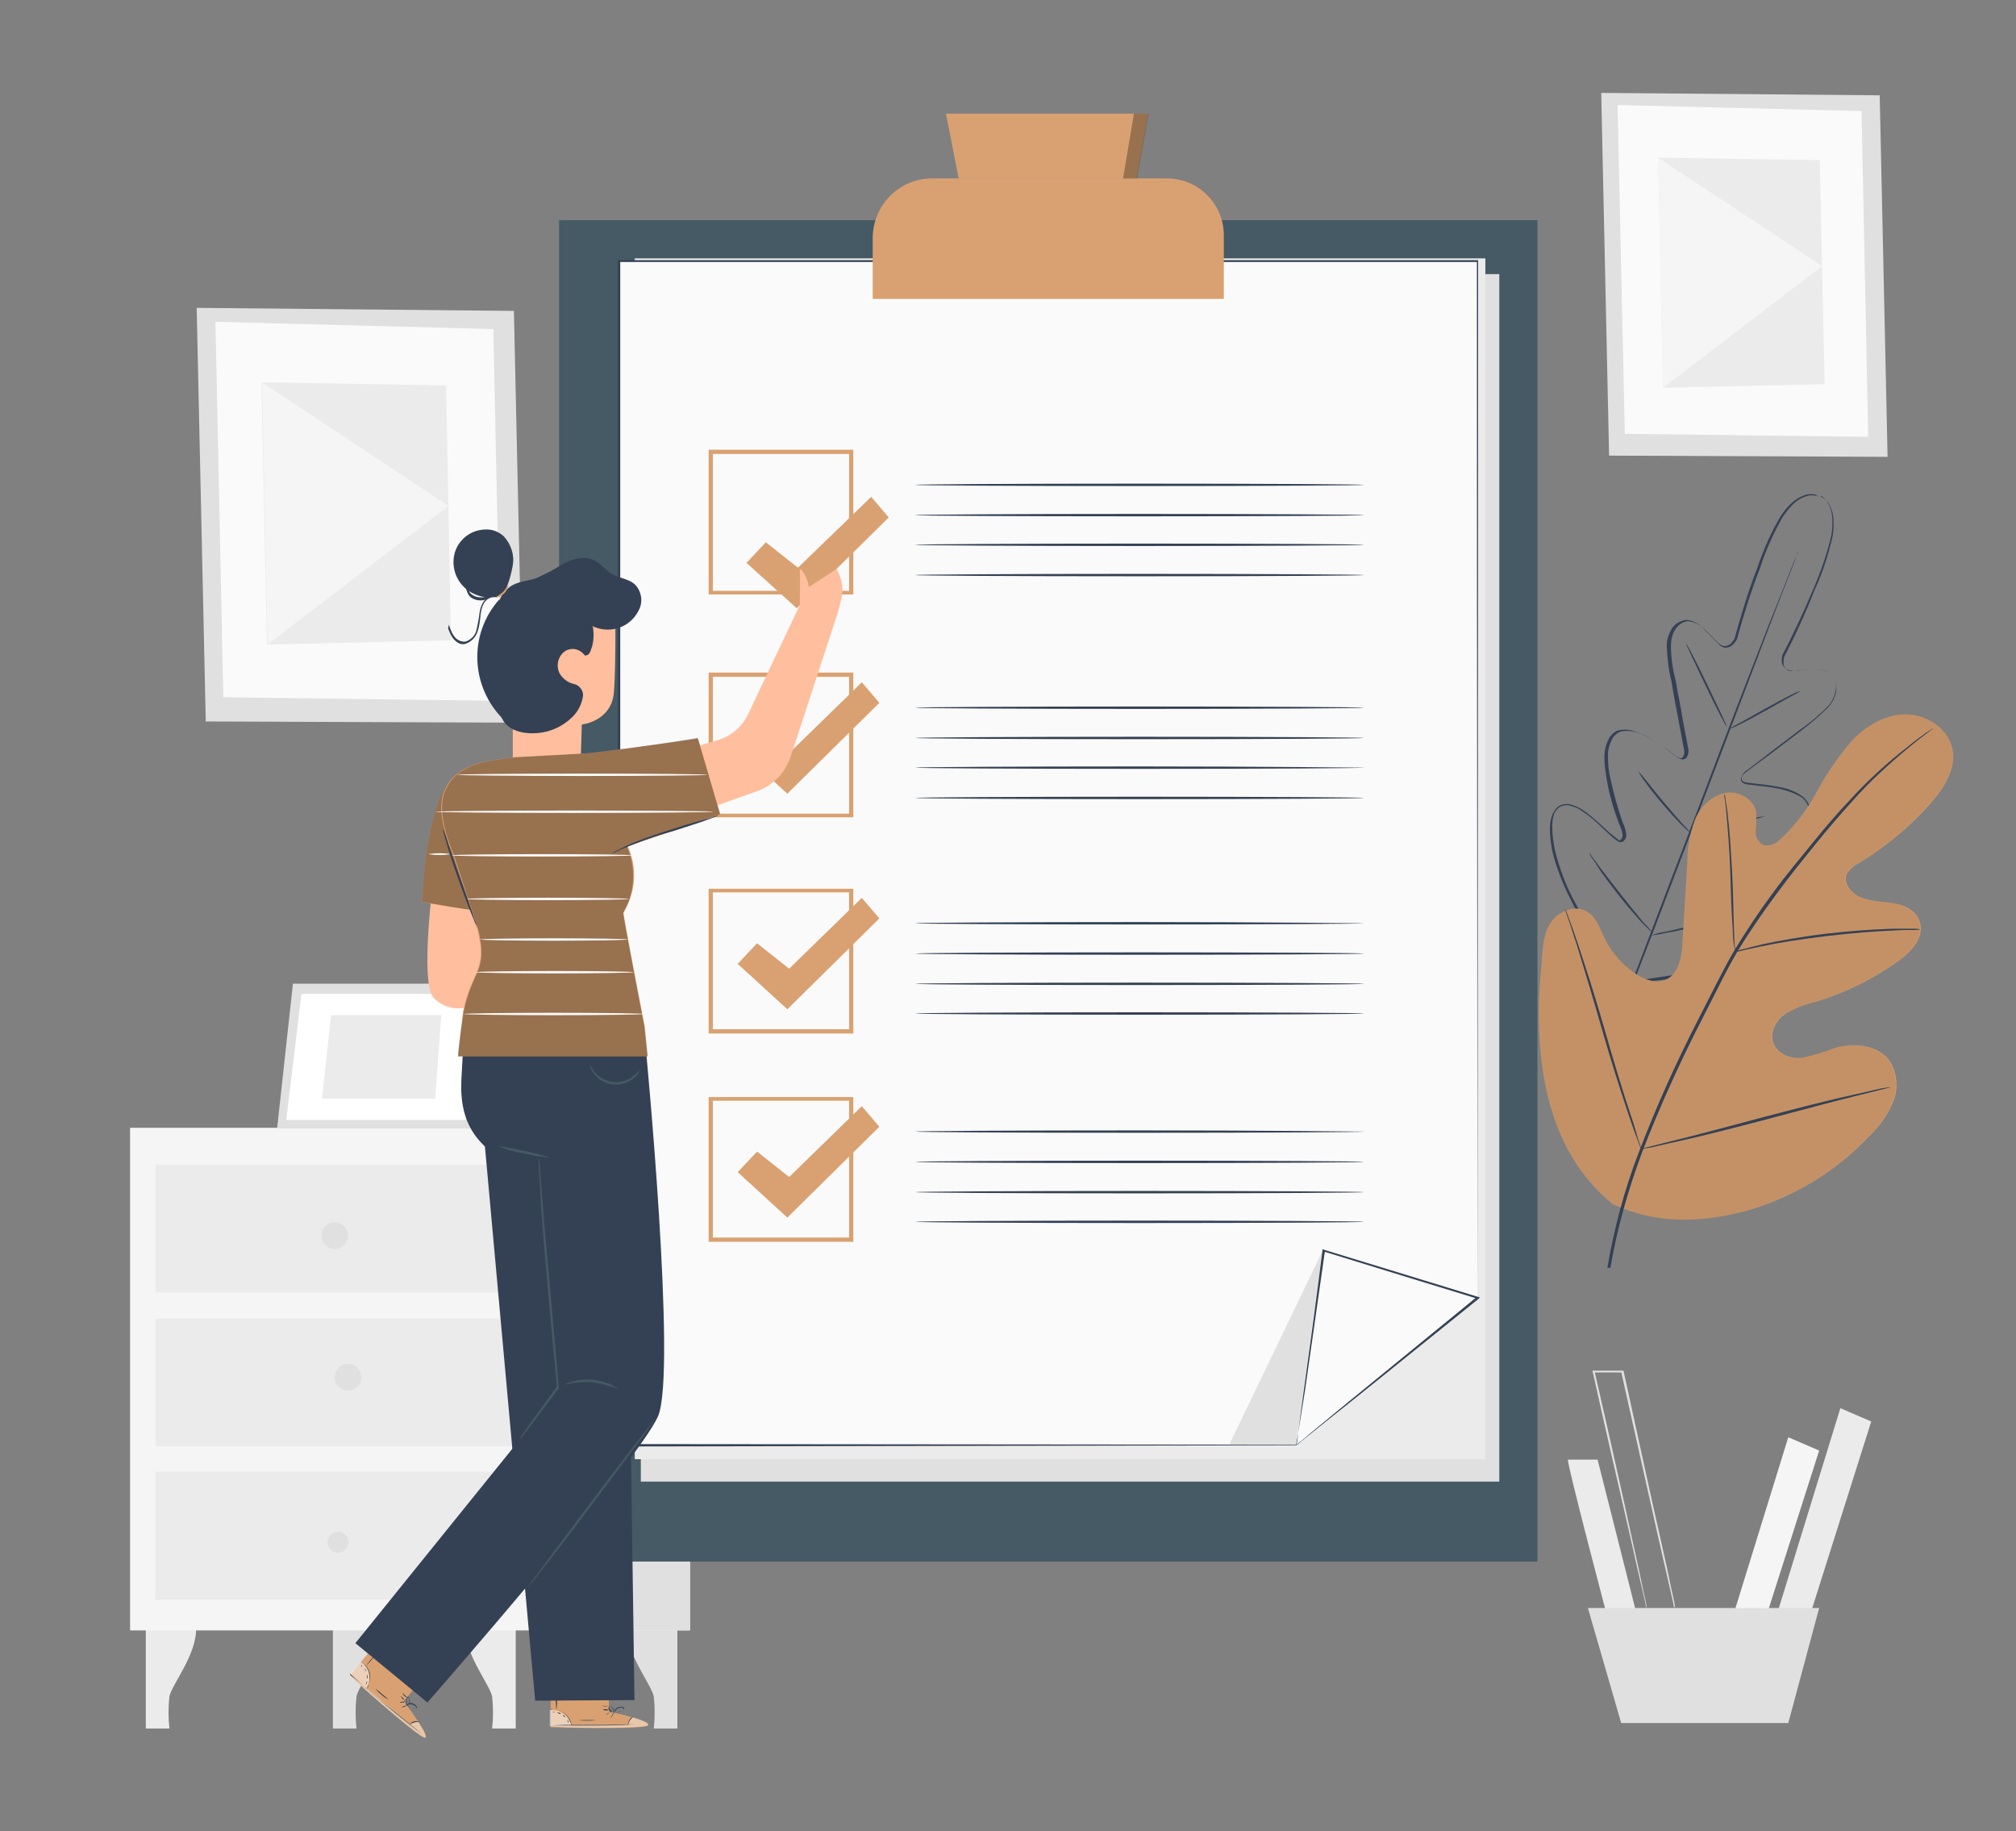 <?xml version="1.0" encoding="utf-8"?>
<!-- Generator: Adobe Illustrator 25.3.1, SVG Export Plug-In . SVG Version: 6.00 Build 0)  -->
<svg version="1.1" id="Layer_1" xmlns="http://www.w3.org/2000/svg" xmlns:xlink="http://www.w3.org/1999/xlink" x="0px" y="0px"
	 viewBox="0 0 333 302.4" style="enable-background:new 0 0 333 302.4;" xml:space="preserve">
<rect x="0" y="0" width="333" height="302.4" fill="#808080" stroke="none"/>
<style type="text/css">
	.st0{fill:#344154;}
	.st1{fill:#D9A171;}
	.st2{opacity:0.1;}
	.st3{fill:#344154;fill-opacity:0;}
	.st4{fill:#EBEBEB;}
	.st5{fill:#E0E0E0;}
	.st6{fill:#F5F5F5;}
	.st7{fill:#FFFFFF;}
	.st8{fill:#FAFAFA;}
	.st9{fill:#455A64;}
	.st10{opacity:0.3;}
	.st11{fill:#FFBE9D;}
	.st12{opacity:0.5;}
	.st13{opacity:0.4;}
</style>
<g id="Capa_2" transform="translate(0 -0.266)">
	<g id="Capa_1" transform="translate(0 0.266)">
		<g id="freepik--Plants--inject-44" transform="translate(254.205 97.068)">
			<path id="Trazado_106295" class="st0" d="M46.3-15.1c-0.2-0.1-0.3-0.1-0.5-0.1c-0.5-0.1-1-0.1-1.4,0c-0.8,0.2-1.5,0.6-2.1,1.1
				c-0.8,0.7-1.5,1.6-2.1,2.5c-1.5,2.7-2.8,5.5-3.7,8.4C35,0.6,33.8,4.5,32.7,8.5l0,0c-0.2,0.4-0.5,0.7-0.8,1
				c-0.3,0.3-0.8,0.4-1.2,0.4c-0.4-0.1-0.8-0.3-1.1-0.7c-0.3-0.3-0.6-0.6-0.9-0.9c-0.6-0.6-1.2-1.2-1.8-1.8c-0.6-0.6-1.5-0.9-2.3-1
				c-0.9,0.1-1.7,0.7-2.1,1.4c-0.5,0.8-0.7,1.7-0.7,2.7c0,2,0.3,3.9,0.8,5.8c0.3,2,0.8,4,1.1,6.1c0.2,1,0.4,2.1,0.6,3.2l0.3,1.6
				c0.2,0.6,0.1,1.2-0.2,1.7c-0.2,0.3-0.6,0.4-0.9,0.3c-0.3-0.1-0.6-0.2-0.8-0.4l-1.3-1c-0.9-0.7-1.8-1.3-2.8-1.9
				c-1-0.6-2-1.1-3.2-1.3c-0.6-0.1-1.1-0.1-1.7,0c-0.6,0.1-1,0.5-1.4,0.9c-0.6,1-1,2.2-0.9,3.3c0,1.2,0.1,2.4,0.4,3.6
				c0.5,2.4,1.2,4.8,2,7.2c0.3,0.6,0.5,1.2,0.6,1.9c0.1,0.5-0.1,0.9-0.4,1.2c-0.1,0.1-0.2,0.1-0.3,0.2c-0.2,0-0.4,0-0.6-0.1
				c-0.6-0.4-1.1-0.8-1.5-1.2L10,39.2c-0.9-0.9-1.9-1.7-3-2.4c-0.5-0.4-1.1-0.6-1.8-0.8c-0.6-0.2-1.2-0.1-1.8,0.2
				c-0.5,0.4-0.9,0.9-1,1.5c-0.2,0.6-0.2,1.3-0.2,1.9c0,1.3,0.2,2.7,0.5,4c0.7,2.7,1.6,5.2,2.9,7.7c1.3,2.5,2.7,4.9,4.3,7.2
				c0.8,1.2,1.7,2.3,2.6,3.3c0.9,1.1,1.8,2.2,2.7,3.3v0l-0.2-0.1l4.2-0.6c1.4-0.2,2.8-0.4,4.2-0.7c2.7-0.6,5.4-1.4,8-2.4
				c2.6-1,5-2.2,7.3-3.7c1.1-0.7,2.1-1.6,3-2.6c0.4-0.5,0.8-1,1.1-1.6c0.3-0.5,0.4-1.2,0.3-1.8c-0.2-0.6-0.6-1.1-1.2-1.4
				c-0.6-0.3-1.2-0.5-1.8-0.6c-1.3-0.2-2.6-0.3-3.9-0.2h-1.9c-0.7,0-1.3,0-2-0.1c-0.2,0-0.4-0.1-0.5-0.3c0-0.1-0.1-0.2-0.1-0.3
				c0-0.1,0-0.2,0-0.3c0-0.4,0.2-0.7,0.5-0.9c0.5-0.4,1.1-0.7,1.7-1c2.2-1.1,4.3-2.4,6.4-3.9c1-0.7,1.9-1.5,2.7-2.4
				c0.8-0.8,1.4-1.9,1.6-3.1c0.1-0.6-0.1-1.1-0.4-1.6c-0.3-0.5-0.7-0.9-1.2-1.1c-1-0.6-2.1-0.9-3.2-1.2c-1.1-0.2-2.2-0.4-3.4-0.5
				l-1.7-0.2c-0.3,0-0.6-0.1-0.9-0.2c-0.3-0.2-0.5-0.5-0.4-0.8c0.1-0.6,0.5-1.1,1-1.4l1.3-1l2.6-2l5-3.8c1.6-1.1,3.1-2.4,4.5-3.8
				c0.6-0.7,1-1.5,1.2-2.5c0.2-0.9,0-1.8-0.6-2.6c-0.3-0.3-0.7-0.6-1.1-0.7c-0.4-0.1-0.8-0.2-1.3-0.2c-0.9,0-1.7,0-2.6,0.1
				c-0.4,0-0.9,0.1-1.3,0.1c-0.4,0-0.9-0.1-1.3-0.3c-0.4-0.3-0.6-0.7-0.7-1.1c0-0.4,0-0.8,0.1-1.2l0,0c1.9-3.6,3.6-7.3,5.2-11.1
				c1.2-2.8,2.2-5.7,2.9-8.7c0.2-1.1,0.2-2.2,0.1-3.3c-0.1-0.8-0.4-1.6-0.8-2.2c-0.3-0.4-0.6-0.8-1-1C46.6-15,46.4-15.1,46.3-15.1
				c0.1,0,0.3,0,0.4,0.1c0.4,0.2,0.8,0.6,1.1,1c0.4,0.7,0.7,1.4,0.8,2.2c0.1,1.1,0.1,2.2-0.1,3.3c-0.7,3-1.6,5.9-2.9,8.7
				c-1.5,3.8-3.2,7.6-5.1,11.2l0,0c-0.1,0.4-0.1,0.8-0.1,1.1c0,0.4,0.2,0.7,0.5,1c0.3,0.2,0.7,0.3,1.1,0.2c0.4,0,0.8,0,1.3-0.1
				c0.9-0.1,1.7-0.1,2.6-0.1c0.5,0,0.9,0.1,1.3,0.2c0.5,0.1,0.9,0.4,1.2,0.7c0.6,0.8,0.8,1.7,0.7,2.7c-0.2,1-0.6,1.8-1.3,2.6
				c-1.4,1.4-2.9,2.7-4.5,3.9l-5,3.8l-2.6,1.9l-1.3,1c-0.2,0.1-0.4,0.3-0.6,0.5c-0.2,0.2-0.3,0.4-0.3,0.7c0,0.2,0.1,0.4,0.3,0.5
				c0.2,0.1,0.5,0.2,0.8,0.2l1.7,0.2c1.1,0.1,2.3,0.3,3.4,0.5c1.2,0.2,2.3,0.6,3.3,1.2c0.5,0.3,1,0.7,1.3,1.2
				c0.4,0.5,0.5,1.2,0.5,1.8c-0.2,1.2-0.8,2.4-1.6,3.3c-0.8,0.9-1.7,1.7-2.7,2.5c-2,1.5-4.1,2.8-6.4,4c-0.6,0.3-1.1,0.6-1.6,0.9
				c-0.2,0.2-0.4,0.4-0.4,0.7c0,0.1,0,0.1,0,0.2c0,0.1,0,0.2,0,0.2c0.1,0.1,0.2,0.1,0.3,0.1c0.6,0.1,1.3,0.1,1.9,0.1h1.9
				c1.3-0.1,2.6,0,3.9,0.2c0.7,0.1,1.3,0.3,1.9,0.6c0.7,0.3,1.1,0.9,1.3,1.6c0.2,0.7,0,1.4-0.3,2.1c-0.3,0.6-0.7,1.2-1.2,1.7
				c-0.9,1-2,1.9-3.1,2.7c-2.3,1.5-4.8,2.8-7.4,3.8c-2.6,1-5.3,1.8-8.1,2.4c-1.4,0.3-2.8,0.6-4.2,0.7l-4.2,0.6H15l-0.1-0.1h0
				l-2.7-3.3c-0.9-1.1-1.8-2.2-2.6-3.3c-1.6-2.3-3.1-4.7-4.3-7.2C4,49.1,3,46.5,2.3,43.9c-0.3-1.3-0.5-2.7-0.5-4.1
				c0-0.7,0.1-1.4,0.3-2c0.2-0.7,0.6-1.3,1.1-1.7c0.6-0.4,1.4-0.5,2.1-0.3c0.7,0.2,1.3,0.5,1.8,0.8c1.1,0.7,2.1,1.6,3.1,2.5l1.4,1.3
				c0.5,0.4,1,0.8,1.5,1.2c0.1,0.1,0.2,0.1,0.3,0.1l0.1-0.1l0.1-0.1c0.2-0.2,0.2-0.5,0.2-0.8c-0.1-0.6-0.3-1.2-0.6-1.8
				c-0.9-2.4-1.6-4.8-2-7.2c-0.2-1.2-0.4-2.4-0.4-3.7c0-1.2,0.3-2.5,1-3.5c0.4-0.5,0.9-0.9,1.5-1c0.6-0.1,1.2-0.1,1.8,0
				c1.1,0.3,2.2,0.7,3.2,1.3c1,0.6,1.9,1.2,2.9,1.9l1.3,1c0.2,0.2,0.4,0.3,0.7,0.4c0.2,0.1,0.5,0,0.6-0.2c0.1-0.2,0.2-0.4,0.2-0.7
				c0-0.3,0-0.5-0.1-0.8c-0.1-0.5-0.2-1.1-0.3-1.6c-0.2-1.1-0.4-2.1-0.6-3.2c-0.4-2.1-0.8-4.1-1.1-6.1c-0.5-1.9-0.7-3.9-0.8-5.9
				c0-1,0.3-1.9,0.8-2.8c0.5-0.8,1.3-1.3,2.3-1.5c0.5,0,0.9,0.1,1.4,0.3c0.4,0.2,0.8,0.4,1.1,0.7c0.7,0.6,1.3,1.2,1.9,1.8
				c0.3,0.3,0.6,0.6,0.9,0.9c0.3,0.3,0.6,0.5,1,0.6c0.4,0.1,0.8-0.1,1.1-0.3c0.3-0.3,0.5-0.6,0.7-0.9l0,0c1.1-4,2.3-7.9,3.8-11.8
				c1-2.9,2.2-5.7,3.8-8.4c0.6-0.9,1.3-1.8,2.2-2.5c0.6-0.5,1.4-0.9,2.1-1.1c0.5-0.1,1-0.1,1.5,0C46-15.2,46.1-15.1,46.3-15.1z"/>
			<path id="Trazado_106296" class="st0" d="M42.8-6c0,0.1,0,0.2-0.1,0.2l-0.2,0.6c-0.2,0.6-0.5,1.4-0.9,2.4c-0.8,2.1-2,5.1-3.4,8.8
				L27.1,35.2C22.8,46.5,18.9,56.8,16,64.2c-1.5,3.7-2.7,6.7-3.5,8.8c-0.4,1-0.7,1.8-1,2.4c-0.1,0.3-0.2,0.5-0.3,0.6l-0.1,0.2
				c0-0.1,0-0.1,0.1-0.2c0.1-0.2,0.1-0.4,0.2-0.6c0.2-0.6,0.5-1.4,0.9-2.4c0.8-2.1,2-5.1,3.4-8.8l11.1-29.1
				C31.1,23.7,35.1,13.4,38,6c1.5-3.7,2.7-6.7,3.5-8.8c0.4-1,0.7-1.8,1-2.4c0.1-0.3,0.2-0.5,0.3-0.6L42.8-6z"/>
			<path id="Trazado_106297" class="st0" d="M43.2,17c-0.5,0.4-1.1,0.7-1.7,1l-4.1,2.3c-1.6,0.9-3.1,1.7-4.1,2.2
				c-0.6,0.3-1.2,0.6-1.8,0.8c0.5-0.4,1.1-0.7,1.7-1l4.1-2.3c1.6-0.9,3.1-1.7,4.1-2.2C42,17.5,42.6,17.2,43.2,17z"/>
			<path id="Trazado_106298" class="st0" d="M31,22.9c-0.1,0-1.7-3-3.5-6.8s-3.3-6.9-3.2-6.9s1.7,3,3.5,6.8S31.1,22.8,31,22.9z"/>
			<path id="Trazado_106299" class="st0" d="M25.2,40.6c-0.5-0.4-1-0.8-1.5-1.3c-0.9-0.9-2-2.1-3.2-3.5S18.2,33,17.5,32
				c-0.4-0.5-0.8-1.1-1.1-1.7c0.5,0.5,0.9,1,1.3,1.5c0.8,1,1.8,2.3,3,3.7s2.3,2.7,3.1,3.6C24.3,39.6,24.8,40.1,25.2,40.6z"/>
			<path id="Trazado_106300" class="st0" d="M37.4,37.7c-0.6,0.2-1.2,0.4-1.8,0.5c-1.1,0.3-2.6,0.6-4.3,1s-3.2,0.7-4.3,0.9
				c-0.6,0.1-1.2,0.2-1.8,0.3c0.6-0.2,1.2-0.4,1.8-0.5c1.1-0.3,2.6-0.7,4.3-1s3.2-0.7,4.3-0.9C36.1,37.9,36.7,37.8,37.4,37.7
				L37.4,37.7z"/>
			<path id="Trazado_106301" class="st0" d="M34.2,54.1c-0.7,0.3-1.5,0.5-2.3,0.6c-1.4,0.3-3.3,0.8-5.5,1.2s-4.1,0.9-5.5,1.1
				c-0.8,0.2-1.5,0.3-2.3,0.4c0.7-0.3,1.5-0.5,2.3-0.6c1.4-0.3,3.3-0.8,5.5-1.2s4.1-0.9,5.5-1.1C32.6,54.2,33.4,54.1,34.2,54.1
				L34.2,54.1z"/>
			<path id="Trazado_106302" class="st0" d="M18.9,57.2c-0.2-0.1-0.3-0.3-0.5-0.5c-0.3-0.3-0.7-0.8-1.3-1.3c-1-1.1-2.5-2.8-3.9-4.6
				s-2.8-3.6-3.6-4.9c-0.4-0.7-0.8-1.2-1-1.5c-0.1-0.2-0.2-0.4-0.3-0.6c0.2,0.1,0.3,0.3,0.4,0.5l1.1,1.5c0.9,1.2,2.2,2.9,3.7,4.8
				s2.8,3.5,3.8,4.7C17.9,55.8,18.4,56.5,18.9,57.2L18.9,57.2z"/>
			<path id="Trazado_106303" class="st1" d="M12.2,101.8C0.7,92.5-1,76.6,0.4,62.4c0.2-2.4,0.2-4.9,1.4-6.9s4-3.2,6-2.1
				c1.7,0.9,2.3,3,3.2,4.8c1.2,2.3,3,4.3,5.2,5.7c1.5,0.9,3.3,1.5,4.8,0.8c2.1-1,2.6-3.8,2.7-6.1l0.8-13.2c0-2.4,0.4-4.7,1.2-6.9
				c0.8-2.2,2.6-4,4.9-4.6c2.3-0.5,5,1,5.3,3.3c0,1,0,2-0.1,2.9c-0.1,1,0.4,1.9,1.3,2.4c1,0.2,2-0.2,2.7-0.9
				c2.5-2.3,4.6-5.1,6.2-8.1c1.6-3,3.6-5.8,5.8-8.4c2.4-2.4,5.6-4.3,9-4.2s6.8,2.4,7.5,5.7s-1.5,6.6-3.8,9.2
				c-3.4,3.8-7.3,7-11.7,9.7c-0.8,0.4-1.5,1-2,1.8c-0.6,1.5,0.8,3.2,2.3,3.8c1.7,0.7,3.6,0.7,5.5,1s3.8,1.3,4.3,3.1
				c0.8,2.5-1.4,4.9-3.5,6.4c-4.2,3-8.8,5.3-13.8,6.8c-1.8,0.4-3.6,1.1-5.1,2.1c-1.5,1.1-2.5,3.2-1.7,4.9s2.9,2.4,4.7,2.2
				c1.8-0.4,3.6-0.9,5.3-1.6c3.3-1,7.5-0.5,9.3,2.4c1.1,2,1.3,4.5,0.3,6.7c-0.9,2.1-2.3,4-4,5.6c-5.5,5.8-12.5,10-20.2,12.2
				C26.5,104.9,19.5,105.1,12.2,101.8"/>
			<g id="Grupo_60095" transform="translate(0 36.206)" class="st2">
				<path id="Trazado_106304" d="M12.2,65.6C0.7,56.3-1,40.3,0.4,26.2c0.2-2.4,0.2-4.9,1.4-6.9s4-3.2,6-2.1c1.7,0.9,2.3,3,3.2,4.8
					c1.2,2.3,3,4.3,5.2,5.7c1.5,0.9,3.3,1.5,4.8,0.8c2.1-1,2.6-3.8,2.7-6.1l0.8-13.2c0-2.4,0.4-4.7,1.2-6.9c0.8-2.2,2.6-4,4.9-4.6
					c2.3-0.5,5,1,5.3,3.3c0,1,0,2-0.1,2.9c-0.1,1,0.4,1.9,1.3,2.4c1,0.2,2-0.2,2.7-0.9c2.5-2.3,4.6-5.1,6.2-8.1
					c1.6-3,3.6-5.8,5.8-8.4c2.4-2.4,5.6-4.3,9-4.2s6.8,2.4,7.5,5.7S66.7-3,64.4-0.4c-3.4,3.8-7.3,7-11.7,9.7c-0.8,0.4-1.5,1-2,1.8
					c-0.6,1.5,0.8,3.2,2.3,3.8c1.7,0.7,3.6,0.7,5.5,1c1.8,0.3,3.8,1.3,4.3,3.1c0.8,2.5-1.4,4.9-3.5,6.4c-4.2,3-8.8,5.3-13.8,6.8
					c-1.8,0.4-3.6,1.1-5.1,2.1c-1.5,1.1-2.5,3.2-1.7,4.9s2.9,2.4,4.7,2.2c1.8-0.4,3.6-0.9,5.3-1.6c3.3-1,7.5-0.5,9.3,2.4
					c1.1,2,1.3,4.5,0.3,6.7c-0.9,2.1-2.3,4-4,5.6c-5.5,5.8-12.5,10-20.2,12.2C26.5,68.7,19.5,68.9,12.2,65.6"/>
			</g>
			<path id="Trazado_106305" class="st0" d="M11.3,112.3c1.1-6.5,2.8-12.9,5.2-19.1c2.9-7.6,6.2-14.9,9.9-22.1l2.9-5.7
				c1-1.9,1.9-3.7,2.9-5.4c2-3.3,4.2-6.6,6.5-9.7c2.2-3,4.5-5.7,6.6-8.3s4.1-4.9,6-6.9c3-3.3,6.3-6.3,9.8-9c1.2-1,2.2-1.7,2.9-2.2
				l0.8-0.5c0.1-0.1,0.2-0.1,0.3-0.2c-0.1,0.1-0.1,0.2-0.2,0.2L64.1,24c-0.7,0.5-1.6,1.2-2.8,2.2c-3.4,2.8-6.7,5.8-9.6,9.1
				c-1.9,2.1-3.9,4.4-6,7s-4.3,5.3-6.5,8.3c-2.3,3.1-4.5,6.3-6.5,9.6c-1,1.7-2,3.6-2.9,5.4l-2.9,5.7c-3.7,7.2-7,14.5-9.9,22
				c-2.3,6.2-4.1,12.5-5.2,19"/>
			<path id="Trazado_106306" class="st0" d="M32.4,60c-0.1-0.3-0.1-0.7-0.2-1c-0.1-0.7-0.2-1.6-0.2-2.8c-0.2-2.4-0.3-5.6-0.4-9.2
				S31.2,40,31,37.7c-0.1-1.2-0.2-2.1-0.3-2.8c-0.1-0.3-0.1-0.7-0.1-1c0.1,0.3,0.2,0.7,0.2,1c0.1,0.7,0.3,1.6,0.4,2.8
				c0.3,2.4,0.5,5.6,0.7,9.2s0.2,6.8,0.3,9.2c0,1.1,0.1,2,0.1,2.8C32.4,59.3,32.4,59.6,32.4,60L32.4,60z"/>
			<path id="Trazado_106307" class="st0" d="M63,56.4c-0.4,0.1-0.8,0.1-1.2,0.1c-0.8,0-1.9,0-3.3,0.1c-2.8,0.1-6.7,0.4-10.9,0.9
				s-8,1.1-10.8,1.7c-1.4,0.3-2.5,0.5-3.2,0.7c-0.4,0.1-0.8,0.2-1.2,0.2c0.4-0.2,0.8-0.3,1.2-0.4c0.8-0.2,1.9-0.5,3.2-0.8
				c2.7-0.6,6.6-1.3,10.8-1.8c3.6-0.4,7.3-0.7,10.9-0.8c1.4,0,2.5,0,3.3,0C62.2,56.3,62.6,56.3,63,56.4z"/>
			<path id="Trazado_106308" class="st0" d="M16.9,92.7c-0.1-0.1-0.1-0.2-0.2-0.4l-0.4-1.1c-0.4-1-0.9-2.4-1.5-4.2
				c-1.2-3.6-2.8-8.5-4.4-14.1S7.3,62.4,6.2,58.8c-0.6-1.7-1-3.2-1.4-4.2l-0.4-1.2c0-0.1-0.1-0.3-0.1-0.4c0.1,0.1,0.1,0.2,0.2,0.4
				c0.1,0.3,0.3,0.7,0.4,1.1c0.4,1,0.9,2.4,1.5,4.2c1.2,3.6,2.8,8.5,4.4,14.1s3.1,10.5,4.3,14.1c0.6,1.7,1,3.2,1.3,4.2l0.4,1.2
				C16.9,92.4,16.9,92.5,16.9,92.7z"/>
			<path id="Trazado_106309" class="st0" d="M58,82.5c-0.1,0.1-0.3,0.1-0.4,0.1l-1.2,0.3L52,84c-3.7,0.9-8.8,2.3-14.5,3.8
				S26.7,90.6,23,91.4c-1.9,0.4-3.4,0.8-4.4,1l-1.2,0.2c-0.1,0-0.3,0-0.4,0c0.1-0.1,0.3-0.1,0.4-0.1l1.2-0.3l4.4-1.1
				c3.7-0.9,8.8-2.3,14.5-3.8s10.8-2.8,14.5-3.6c1.9-0.4,3.4-0.8,4.4-1l1.2-0.2C57.7,82.5,57.9,82.5,58,82.5z"/>
		</g>
		<rect id="Rectángulo_6376" y="-15.3" class="st3" width="333" height="333"/>
		<g id="freepik--background-complete--inject-44" transform="translate(21.487 30.54)">
			<path id="Trazado_106310" class="st4" d="M2.6,238.2v16.7h3.9c-0.2-1.8-0.2-3.5,0-5.3c0.4-2,4.6-7,4.4-11.4L2.6,238.2z"/>
			<path id="Trazado_106311" class="st5" d="M33.5,238.2v16.7h3.9c-0.2-1.8-0.2-3.5,0-5.3c0.4-2,4.6-7,4.4-11.4L33.5,238.2z"/>
			<path id="Trazado_106312" class="st4" d="M63.7,238.2v16.7h-3.9c0.2-1.8,0.2-3.5,0-5.3c-0.4-2-4.6-7-4.4-11.4L63.7,238.2z"/>
			<path id="Trazado_106313" class="st5" d="M90.4,238.2v16.7h-3.9c0.2-1.8,0.2-3.5,0-5.3c-0.4-2-4.6-7-4.4-11.4L90.4,238.2z"/>
			<rect id="Rectángulo_6377" x="0" y="155.7" class="st6" width="92.5" height="83"/>
			<path id="Trazado_106314" class="st5" d="M67.5,155.7l0.7,83h24.2v-83H67.5z"/>
			<rect id="Rectángulo_6378" x="4.2" y="161.8" class="st4" width="59.4" height="21.1"/>
			<rect id="Rectángulo_6379" x="4.2" y="187.2" class="st4" width="59.4" height="21.1"/>
			<rect id="Rectángulo_6380" x="4.2" y="212.5" class="st4" width="59.4" height="21.1"/>
			<path id="Trazado_106315" class="st5" d="M26.9,131.9l-2.6,23.8h32.8l2.7-23.8H26.9z"/>
			<path id="Trazado_106316" class="st7" d="M28.3,133.6l-2.5,20.8h29.6l2.4-20.8H28.3z"/>
			<path id="Trazado_106317" class="st4" d="M33.2,137.1l-1.5,13.8h18.7l1-13.8H33.2z"/>
			<path id="Trazado_106318" class="st4" d="M58.7,142.1l6.8,13.6l-8.3-0.1L58.7,142.1"/>
			<path id="Trazado_106319" class="st5" d="M36,173.5c0,1.2-1,2.2-2.2,2.2c-1.2,0-2.2-1-2.2-2.2s1-2.2,2.2-2.2c0,0,0,0,0,0l0,0
				C35,171.3,36,172.3,36,173.5z"/>
			<path id="Trazado_106320" class="st5" d="M36,199.1c1.2,0,2.2-1,2.2-2.2c0-1.2-1-2.2-2.2-2.2c-1.2,0-2.2,1-2.2,2.2
				C33.8,198.1,34.8,199.1,36,199.1L36,199.1z"/>
			<path id="Trazado_106321" class="st5" d="M36,224.7c0.3-0.9-0.2-1.9-1.1-2.2s-1.9,0.2-2.2,1.1c-0.3,0.9,0.2,1.9,1.1,2.2
				C34.7,226,35.7,225.6,36,224.7L36,224.7z"/>
			<path id="Trazado_106322" class="st5" d="M63.4,20.8L11,20.3l1.5,68.3l52.4,0.2L63.4,20.8z"/>
			<path id="Trazado_106323" class="st8" d="M60,23.8l-45.9-1.2l1.3,62l45.9,0.6L60,23.8z"/>
			<path id="Trazado_106324" class="st4" d="M52.2,33.1l-30.5-0.5l0.9,43.3l30.4-0.7L52.2,33.1z"/>
			<path id="Trazado_106325" class="st6" d="M22.7,75.9L52.6,53L21.8,32.6L22.7,75.9z"/>
			<path id="Trazado_106326" class="st5" d="M289-14.8l-46-0.4l1.3,59.9l46,0.2L289-14.8z"/>
			<path id="Trazado_106327" class="st8" d="M286-12.2l-40.3-1l1.2,54.3l40.2,0.5L286-12.2z"/>
			<path id="Trazado_106328" class="st4" d="M279.1-4.1l-26.7-0.4l0.8,38l26.7-0.6L279.1-4.1z"/>
			<path id="Trazado_106329" class="st6" d="M253.2,33.5l26.3-20.1L252.4-4.5L253.2,33.5z"/>
			<path id="Trazado_106330" class="st4" d="M237.5,210.5c-0.2,0.6,6.7,26.7,6.7,26.7l4.7-1l-6.5-25.7L237.5,210.5z"/>
			<path id="Trazado_106331" class="st6" d="M273.9,206.8l-9.4,30.4h5.5l9-28.2L273.9,206.8z"/>
			<path id="Trazado_106332" class="st4" d="M282.5,202l-10.8,35.1h5.5l10.4-32.9L282.5,202z"/>
			<path id="Trazado_106333" class="st5" d="M240.8,235l5.5,19h27.6l5.1-19H240.8z"/>
			<path id="Trazado_106334" class="st5" d="M255.1,235c0-0.1,0-0.1-0.1-0.2l-0.1-0.6c-0.1-0.5-0.3-1.3-0.5-2.2l-1.9-8.3l-6.2-27.7
				l0.2,0.1h-4.8l0.2-0.2c2.5,10.9,4.7,20.7,6.2,27.7c0.8,3.5,1.4,6.3,1.8,8.3c0.2,1,0.4,1.7,0.5,2.3c0,0.2,0.1,0.4,0.1,0.6
				c0,0.1,0,0.1,0,0.2c0-0.1,0-0.1-0.1-0.2c0-0.1-0.1-0.3-0.1-0.6c-0.1-0.5-0.3-1.3-0.5-2.2c-0.5-2-1.1-4.8-1.9-8.3
				c-1.6-7.1-3.9-16.8-6.3-27.7l-0.1-0.2h5.2v0.1c2.4,10.9,4.5,20.7,6.1,27.7c0.8,3.5,1.4,6.3,1.8,8.3c0.2,1,0.4,1.7,0.5,2.3
				l0.1,0.6C255,234.8,255,234.9,255.1,235z"/>
		</g>
		<g id="freepik--Checklist--inject-44" transform="translate(92.351 34.066)">
			<rect id="Rectángulo_6381" x="0" y="2.3" class="st9" width="161.6" height="221.5"/>
			<path id="Trazado_106335" class="st5" d="M155.2,210.6H13.5V11.2h141.8V210.6z"/>
			<path id="Trazado_106336" class="st4" d="M153,206.9H12.5V8.6H153L153,206.9L153,206.9z"/>
			<path id="Trazado_106337" class="st8" d="M137.9,191.4l-16.2,13.2H9.9V9.1h141.8v171.2L137.9,191.4z"/>
			<path id="Trazado_106338" class="st0" d="M137.9,191.4c0,0,0.3-0.2,0.9-0.7l2.6-2.1l10.3-8.4v0c0-28.1-0.1-90.6-0.1-171.2
				l0.2,0.2H9.9l0.2-0.2c0,73.5,0,141.3,0,195.5l-0.1-0.1l111.8,0.1h0l12.2-9.9l3-2.5C137.6,191.7,137.9,191.4,137.9,191.4l-1,0.8
				l-3,2.5l-12.1,9.9l0,0L9.9,204.8H9.7v-0.1c0-54.2,0-122,0-195.5V8.9h142.1v0.1c0,80.6-0.1,143.1-0.1,171.2l0,0l-10.3,8.3
				l-2.6,2.2L137.9,191.4z"/>
			<path id="Trazado_106339" class="st1" d="M61.6-4.6h38.8c5.2,0,9.4,4.2,9.4,9.4v10.5h-58V5.3C51.8-0.2,56.2-4.6,61.6-4.6z"/>
			<path id="Trazado_106340" class="st1" d="M66-4.6l-2.1-10.7h33.4L95.4-4.6H66z"/>
			<path id="Trazado_106341" class="st1" d="M48.6,64.1H24.7V40.2h23.9V64.1z M25.4,63.5h22.5V40.9H25.4V63.5z"/>
			<path id="Trazado_106342" class="st0" d="M133,46c0,0.1-16.6,0.2-37.1,0.2S58.7,46.1,58.7,46s16.6-0.2,37.1-0.2S133,45.9,133,46z
				"/>
			<path id="Trazado_106343" class="st0" d="M133,51c0,0.1-16.6,0.2-37.1,0.2S58.7,51.1,58.7,51s16.6-0.2,37.1-0.2S133,50.9,133,51z
				"/>
			<path id="Trazado_106344" class="st0" d="M133,55.9c0,0.1-16.6,0.2-37.1,0.2S58.7,56,58.7,55.9s16.6-0.2,37.1-0.2
				S133,55.8,133,55.9z"/>
			<path id="Trazado_106345" class="st0" d="M133,60.9c0,0.1-16.6,0.2-37.1,0.2S58.7,61,58.7,60.9s16.6-0.2,37.1-0.2
				S133,60.8,133,60.9z"/>
			<path id="Trazado_106346" class="st1" d="M48.6,100.9H24.7V77h23.9V100.9z M25.4,100.3h22.5V77.7H25.4V100.3z"/>
			<path id="Trazado_106347" class="st1" d="M29.5,89.5l3.2-3.4l5.3,4.2L50,78.6l2.9,3.4L37.7,97L29.5,89.5z"/>
			<path id="Trazado_106348" class="st0" d="M133,82.8c0,0.1-16.6,0.2-37.1,0.2s-37.1-0.1-37.1-0.2s16.6-0.2,37.1-0.2
				S133,82.7,133,82.8z"/>
			<path id="Trazado_106349" class="st0" d="M133,87.8c0,0.1-16.6,0.2-37.1,0.2s-37.1-0.1-37.1-0.2s16.6-0.2,37.1-0.2
				S133,87.7,133,87.8z"/>
			<path id="Trazado_106350" class="st0" d="M133,92.7c0,0.1-16.6,0.2-37.1,0.2s-37.1-0.1-37.1-0.2s16.6-0.2,37.1-0.2
				S133,92.7,133,92.7z"/>
			<path id="Trazado_106351" class="st0" d="M133,97.7c0,0.1-16.6,0.2-37.1,0.2s-37.1-0.1-37.1-0.2s16.6-0.2,37.1-0.2
				S133,97.6,133,97.7z"/>
			<path id="Trazado_106352" class="st1" d="M48.6,136.6H24.7v-23.9h23.9V136.6z M25.4,135.9h22.5v-22.6H25.4V135.9z"/>
			<path id="Trazado_106353" class="st1" d="M29.5,125.1l3.2-3.4l5.3,4.2L50,114.2l2.9,3.4l-15.2,15L29.5,125.1z"/>
			<path id="Trazado_106354" class="st0" d="M133,118.4c0,0.1-16.6,0.2-37.1,0.2s-37.1-0.1-37.1-0.2s16.6-0.2,37.1-0.2
				S133,118.4,133,118.4z"/>
			<path id="Trazado_106355" class="st0" d="M133,123.4c0,0.1-16.6,0.2-37.1,0.2s-37.1-0.1-37.1-0.2s16.6-0.2,37.1-0.2
				S133,123.3,133,123.4z"/>
			<path id="Trazado_106356" class="st0" d="M133,128.4c0,0.1-16.6,0.2-37.1,0.2s-37.1-0.1-37.1-0.2s16.6-0.2,37.1-0.2
				S133,128.3,133,128.4z"/>
			<path id="Trazado_106357" class="st0" d="M133,133.3c0,0.1-16.6,0.2-37.1,0.2s-37.1-0.1-37.1-0.2s16.6-0.2,37.1-0.2
				S133,133.2,133,133.3z"/>
			<path id="Trazado_106358" class="st1" d="M48.6,171H24.7v-23.9h23.9V171z M25.4,170.3h22.5v-22.6H25.4V170.3z"/>
			<path id="Trazado_106359" class="st1" d="M29.5,159.5l3.2-3.4l5.3,4.2L50,148.6l2.9,3.4l-15.2,15L29.5,159.5z"/>
			<path id="Trazado_106360" class="st0" d="M133,152.8c0,0.1-16.6,0.2-37.1,0.2s-37.1-0.1-37.1-0.2s16.6-0.2,37.1-0.2
				S133,152.8,133,152.8z"/>
			<path id="Trazado_106361" class="st0" d="M133,157.8c0,0.1-16.6,0.2-37.1,0.2s-37.1-0.1-37.1-0.2s16.6-0.2,37.1-0.2
				S133,157.7,133,157.8z"/>
			<path id="Trazado_106362" class="st0" d="M133,162.8c0,0.1-16.6,0.2-37.1,0.2s-37.1-0.1-37.1-0.2s16.6-0.2,37.1-0.2
				S133,162.7,133,162.8z"/>
			<path id="Trazado_106363" class="st0" d="M133,167.7c0,0.1-16.6,0.2-37.1,0.2s-37.1-0.1-37.1-0.2s16.6-0.2,37.1-0.2
				S133,167.6,133,167.7z"/>
			<path id="Trazado_106364" class="st5" d="M126.2,172.3l-15.5,32.2h11.1L126.2,172.3z"/>
			<path id="Trazado_106365" class="st8" d="M121.7,204.6l4.4-32.2l25.5,7.9L121.7,204.6z"/>
			<path id="Trazado_106366" class="st0" d="M121.7,204.6l8.6-7.1l21.3-17.4l0.1,0.3l-9.8-3l-15.6-4.8l0.2-0.1
				c-1.3,9.3-2.5,17.4-3.3,23.1C122.3,201,121.9,203.9,121.7,204.6l0.1-0.1l0.1-0.4c0.1-0.4,0.1-1,0.2-1.8c0.2-1.6,0.5-3.8,0.9-6.7
				c0.8-5.7,1.9-13.8,3.1-23.2v-0.2l0.2,0.1l15.7,4.8l9.8,3l0.3,0.1l-0.2,0.2c-8.6,6.9-16.1,13-21.5,17.3l-6.3,5l-1.7,1.3l-0.4,0.3
				L121.7,204.6z"/>
			<g id="Grupo_60096" transform="translate(93.151)" class="st10">
				<path id="Trazado_106367" d="M1.8-15.3L0-4.6h2.3l1.9-10.7H1.2"/>
			</g>
		</g>
		<g id="freepik--Character--inject-44" transform="translate(57.802 97.346)">
			<path id="Trazado_106368" class="st11" d="M31.7,34.6L31.7,34.6c3.3,0.2,6.2-2.2,6.4-5.5v-0.2c0.1-3.3,0.2-6.6,0.2-6.6
				s4.9-0.5,5.3-5.3s0.2-16.2,0.2-16.2l0,0C38.4-2,31.8-1.6,26.6,1.9l0.3,17.2v9.3C27,31.4,28.6,34.4,31.7,34.6z"/>
			<path id="Trazado_106369" class="st0" d="M38.8,10.9c-0.8-1.1-2.2-1.4-3.3-0.7c-1.1,0.8-1.5,2.3-0.9,3.6c0.5,0.9,1.4,1.6,2.4,1.8
				c0.9,0.2,1.6,1.1,1.5,2c-0.2,1.3-0.8,2.5-1.7,3.4c-1.5,1.5-3.5,2.5-5.7,2.7c-2.1,0.2-4.5-0.2-5.7-1.9c-0.8-1.3-1.1-2.9-1-4.4
				c-0.1-3.6-0.1-7.2-0.2-10.8c-0.1-1.3,0-2.6,0.2-3.9c0.3-1.3,1-2.4,2.1-3.2c1.2-0.8,2.7-0.9,4.1-1.3c1.6-0.7,3.2-1.5,4.7-2.5
				c1.6-0.8,3.5-1.3,5.1-0.5c1.1,0.6,1.9,1.7,3,2.3c1.6,0.9,3.7,0.7,4.5,3c0.3,0.8,0.3,1.7,0,2.5c-1.2,3-4.5,4.4-7.5,3.2
				c-0.1,0-0.2-0.1-0.3-0.2c0.2,1.1,0.2,2.3-0.1,3.4C39.7,10.1,39.7,10.9,38.8,10.9"/>
			<path id="Trazado_106370" class="st0" d="M25.3,0.9c0.8-1.5,1.3-3.2,1.6-4.9c0.3-1.7-0.3-3.5-1.5-4.8c-0.9-0.8-2-1.2-3.2-1.1
				c-2.3,0.1-4.3,1.7-4.9,3.9c-0.6,2.2,0.2,4.6,2,6c1.8,1.4,4.2,1.7,6.3,0.8"/>
			<path id="Trazado_106371" class="st1" d="M26.2-0.9c-0.1,1.2-1.1,2.2-2.3,2.3c0.5-0.3,0.9-0.6,1.3-0.9
				C25.9-0.2,26.2-0.9,26.2-0.9z"/>
			<path id="Trazado_106372" class="st0" d="M24.6,0.3c-0.4,0.4-0.8,0.7-1.3,1c-0.5,0.3-1.1,0.5-1.7,0.5c-0.8,0-1.6-0.3-2-0.9
				c-0.4-0.7-0.6-1.5-0.4-2.2C19.3-2,19.6-2.5,20-3c0.3-0.4,0.7-0.8,1.2-1.2c-0.3,0.5-0.6,0.9-1,1.3c-0.3,0.5-0.6,1-0.7,1.5
				c-0.2,0.7,0,1.4,0.3,1.9c0.4,0.5,1.1,0.8,1.8,0.8c0.6,0,1.1-0.1,1.6-0.4C23.7,0.8,24.1,0.5,24.6,0.3L24.6,0.3z"/>
			<path id="Trazado_106373" class="st0" d="M16.3,5.8c0.1,0.2,0.2,0.4,0.2,0.5c0.2,0.5,0.4,1,0.7,1.4c0.4,0.6,1.2,1,1.9,0.9
				c0.9-0.3,1.6-1,1.8-1.9c0.2-0.9,0.4-1.9,0.5-2.8c0.1-0.8,0.4-1.6,0.9-2.2c0.4-0.4,0.9-0.7,1.4-0.8c0.2,0,0.4,0,0.6,0.1
				c-0.2,0-0.4,0-0.6,0.1c-0.5,0.1-0.9,0.4-1.3,0.8c-0.5,0.6-0.7,1.4-0.8,2.1c-0.1,1-0.2,2-0.5,2.9c-0.3,1-1.1,1.8-2.1,2.1
				c-0.5,0.1-0.9,0-1.3-0.3c-0.3-0.2-0.6-0.5-0.8-0.8c-0.3-0.5-0.5-1-0.7-1.5C16.3,6.2,16.3,6,16.3,5.8L16.3,5.8z"/>
			<path id="Trazado_106374" class="st11" d="M13.9,46.9c0,0-2.5,18.3,0,20.6c1.3,1.3,3.1,1.9,4.9,1.6l4.8-4l0.9-18.2L13.9,46.9z"/>
			<path id="Trazado_106375" class="st1" d="M65.5-4.4l3.2-3.4L74-3.6l12.1-11.7l2.9,3.4l-15.2,15L65.5-4.4z"/>
			<path id="Trazado_106376" class="st11" d="M80.4-3.4l-4.6,3c-0.2-1.8-1.6-3.6-1.5-2.7s0,5.7,0,5.7l-8.2,17.3
				c-0.9,2.3-2.7,4.1-5.1,4.9l-7.7,2.3l3,10.1L67,33.4c2.8-0.9,4.9-3.1,5.8-5.8l7.3-22.3c0.5-1.4,0.9-2.9,1.2-4.4
				C81.5-0.6,81.1-2.1,80.4-3.4z"/>
			<path id="Trazado_106377" class="st1" d="M42.8,185.3l-0.1-5.1l-9.6,0.2l0.1,7.5l0.6,0c2.7,0.1,13.5,0.3,15.2-0.2
				C50.9,187,42.8,185.3,42.8,185.3z"/>
			<g id="Grupo_60097" transform="translate(33.11 200.321)" class="st12">
				<path id="Trazado_106378" class="st7" d="M3.5-12.6c-0.2-0.8-0.6-1.5-1.3-2c-0.6-0.5-1.4-0.7-2.3-0.7l0,2.7H3.5z"/>
			</g>
			<g id="Grupo_60098" transform="translate(33.116 201.551)" class="st13">
				<path id="Trazado_106379" class="st7" d="M13.6-15.3c0,0,2.9,0.8,2.5,1.3S4.8-13.4,0-13.8V-14l12.8-0.1
					C12.8-14.1,13.1-15.3,13.6-15.3z"/>
			</g>
			<path id="Trazado_106380" class="st0" d="M33,187.6h0.7l1.7,0c1.5,0,3.5,0,5.8,0s4.3-0.1,5.8-0.2l1.7-0.1l0.5,0h-0.5l-1.7,0.1
				c-1.5,0-3.5,0.1-5.8,0.1s-4.3,0-5.8,0L33,187.6L33,187.6z"/>
			<path id="Trazado_106381" class="st0" d="M45.9,187.6c0.1-0.3,0.2-0.6,0.3-0.8c0.2-0.2,0.4-0.5,0.6-0.7
				C46.2,186.4,45.9,187,45.9,187.6L45.9,187.6z"/>
			<path id="Trazado_106382" class="st0" d="M43.1,186.3c0.1-0.1,0.2-0.2,0.3-0.4c0.1-0.2,0.2-0.4,0.2-0.4s-0.2,0.1-0.3,0.4
				S43,186.2,43.1,186.3z"/>
			<path id="Trazado_106383" class="st0" d="M42.3,185.9c0.1-0.1,0.2-0.1,0.3-0.2c0.2-0.2,0.3-0.3,0.3-0.3s-0.2,0.1-0.3,0.2
				S42.3,185.8,42.3,185.9z"/>
			<path id="Trazado_106384" class="st0" d="M41.8,185c0.2,0.1,0.3,0.1,0.5,0.1c0.2,0,0.3,0,0.5-0.1c-0.2,0-0.3-0.1-0.5-0.1
				C42.1,184.9,41.9,184.9,41.8,185z"/>
			<path id="Trazado_106385" class="st0" d="M41.6,184.3c0.4,0.2,0.8,0.2,1.1,0.1c-0.2,0-0.4,0-0.6,0
				C42,184.4,41.8,184.3,41.6,184.3L41.6,184.3z"/>
			<path id="Trazado_106386" class="st0" d="M43.4,185.4c0.2,0,0.4,0,0.6,0c0.2,0,0.4-0.1,0.7-0.2c0.1,0,0.3-0.1,0.4-0.2
				c0.1,0,0.1-0.1,0.2-0.2c0-0.1,0-0.2-0.1-0.2c-0.5-0.2-1.1-0.1-1.4,0.4c-0.1,0.1-0.2,0.3-0.2,0.4c0,0.1,0,0.1,0,0.2
				c0.1-0.2,0.2-0.4,0.3-0.5c0.1-0.2,0.3-0.3,0.5-0.4c0.2-0.1,0.5-0.1,0.7,0c0.1,0.1,0.1,0.2,0,0.3c-0.1,0.1-0.2,0.1-0.3,0.2
				c-0.2,0.1-0.4,0.1-0.7,0.2C43.6,185.4,43.4,185.4,43.4,185.4z"/>
			<path id="Trazado_106387" class="st0" d="M43.5,185.5c0.1-0.1,0.1-0.3,0.1-0.4c0-0.2-0.1-0.3-0.2-0.4c-0.1-0.2-0.3-0.3-0.5-0.3
				c-0.1,0-0.2,0.2-0.2,0.3l0,0c0,0.1,0.1,0.2,0.1,0.3c0.1,0.1,0.2,0.3,0.3,0.4C43.2,185.3,43.4,185.4,43.5,185.5
				c-0.2-0.1-0.3-0.2-0.3-0.3c-0.1-0.1-0.2-0.2-0.3-0.4c-0.1-0.1-0.1-0.4,0-0.4s0.3,0.1,0.4,0.3c0.1,0.1,0.2,0.3,0.2,0.4
				C43.5,185.2,43.6,185.3,43.5,185.5z"/>
			<path id="Trazado_106388" class="st0" d="M33.2,185h0.7c1.2,0.1,2.1,0.9,2.5,2c0.2,0.4,0.2,0.7,0.2,0.7c0-0.1,0-0.1,0-0.2
				c0-0.2-0.1-0.3-0.1-0.5c-0.4-1.1-1.4-1.9-2.6-2c-0.2,0-0.4,0-0.5,0C33.3,184.9,33.2,184.9,33.2,185z"/>
			<path id="Trazado_106389" class="st0" d="M34.1,181c-0.1,0.7-0.1,1.3-0.1,2c0,0.7,0,1.3,0.1,2c0.1-0.7,0.1-1.3,0.1-2
				C34.2,182.3,34.1,181.6,34.1,181z"/>
			<path id="Trazado_106390" class="st0" d="M37.8,186.7c0.5,0.1,0.9,0.1,1.4,0.1c0.5,0,0.9,0,1.4-0.1c0,0-0.7,0-1.4,0
				C38.7,186.7,38.3,186.7,37.8,186.7z"/>
			<path id="Trazado_106391" class="st0" d="M35.9,186.7L36,187c0.1,0.1,0.1,0.3,0.1,0.3s0-0.2,0-0.3S36,186.7,35.9,186.7z"/>
			<path id="Trazado_106392" class="st0" d="M35.2,185.9c0,0.1,0.1,0.2,0.1,0.2c0.1,0.1,0.2,0.2,0.2,0.1s0-0.1-0.1-0.2
				S35.2,185.8,35.2,185.9z"/>
			<path id="Trazado_106393" class="st0" d="M34.2,185.5c0.1,0,0.2,0,0.3,0.1c0.1,0.1,0.2,0.1,0.3,0.1s-0.1-0.2-0.2-0.2
				C34.4,185.4,34.3,185.4,34.2,185.5z"/>
			<path id="Trazado_106394" class="st0" d="M33.5,185.3c0,0,0.1,0.1,0.1,0.1c0.1,0,0.2,0,0.2,0s0-0.1-0.1-0.1
				S33.5,185.3,33.5,185.3z"/>
			<path id="Trazado_106395" class="st1" d="M8.9,183.6l3.2-3.9l-7.3-6.2L0,179.3l0.4,0.4c1.9,1.8,10,9,11.7,9.8
				C14,190.3,8.9,183.6,8.9,183.6z"/>
			<g id="Grupo_60099" transform="translate(0.073 192.441)" class="st12">
				<path id="Trazado_106396" class="st7" d="M2.7-11c0.4-0.7,0.5-1.6,0.4-2.4c-0.2-0.8-0.6-1.5-1.3-2l-1.8,2L2.7-11z"/>
			</g>
			<g id="Grupo_60100" transform="translate(0 194.427)" class="st13">
				<path id="Trazado_106397" class="st7" d="M11.3-7.4c0,0,1.7,2.5,1.1,2.6S3.4-11.7,0-15.1l0.1-0.2L9.9-7C9.9-7,10.9-7.8,11.3-7.4
					z"/>
			</g>
			<path id="Trazado_106398" class="st0" d="M0,179l0.1,0.1l0.3,0.3l1.3,1.2c1.1,1,2.6,2.3,4.4,3.8s3.3,2.7,4.5,3.6l1.4,1.1l0.4,0.3
				l0.1,0.1l-0.1-0.1l-0.4-0.3l-1.3-1.1c-1.2-0.9-2.7-2.2-4.5-3.6s-3.3-2.8-4.4-3.7l-1.3-1.1l-0.4-0.3L0,179z"/>
			<path id="Trazado_106399" class="st0" d="M9.8,187.5c0.2-0.2,0.5-0.3,0.8-0.4c0.3-0.1,0.6-0.1,0.9-0.1
				C10.8,186.7,10.1,187,9.8,187.5L9.8,187.5z"/>
			<path id="Trazado_106400" class="st0" d="M8.5,184.6c0,0,0.2,0,0.5-0.1s0.4-0.2,0.4-0.2s-0.2,0-0.5,0.1
				C8.8,184.4,8.7,184.5,8.5,184.6z"/>
			<path id="Trazado_106401" class="st0" d="M8.2,183.8c0.1,0,0.3,0.1,0.4,0c0.2,0,0.4,0,0.4-0.1s-0.2-0.1-0.4,0
				C8.4,183.7,8.3,183.7,8.2,183.8z"/>
			<path id="Trazado_106402" class="st0" d="M8.4,182.8c0.1,0.1,0.2,0.3,0.3,0.4c0.1,0.1,0.3,0.2,0.4,0.3c-0.1-0.1-0.2-0.3-0.3-0.4
				C8.6,182.9,8.4,182.7,8.4,182.8z"/>
			<path id="Trazado_106403" class="st0" d="M8.7,182.2c0.1,0.4,0.4,0.7,0.8,0.8c-0.1-0.1-0.3-0.3-0.4-0.4
				C8.8,182.4,8.7,182.1,8.7,182.2z"/>
			<path id="Trazado_106404" class="st0" d="M9.3,184.1c0.1,0.2,0.3,0.3,0.5,0.4c0.2,0.1,0.4,0.2,0.6,0.3c0.1,0.1,0.3,0.1,0.4,0.1
				c0.1,0,0.2,0,0.2-0.1c0.1-0.1,0.1-0.2,0.1-0.2c-0.2-0.5-0.8-0.8-1.3-0.7C9.7,184,9.5,184.1,9.3,184.1c0,0.1,0,0.1,0,0.2
				c0.2-0.1,0.4-0.2,0.6-0.2c0.2,0,0.4,0,0.6,0.1c0.2,0.1,0.4,0.3,0.5,0.5c0,0.1,0,0.2-0.1,0.2c0,0,0,0-0.1,0
				c-0.1,0-0.2-0.1-0.4-0.1c-0.2-0.1-0.4-0.2-0.6-0.3C9.7,184.3,9.5,184.3,9.3,184.1L9.3,184.1z"/>
			<path id="Trazado_106405" class="st0" d="M9.4,184.3c0.1-0.1,0.3-0.2,0.3-0.3c0.1-0.1,0.1-0.3,0.2-0.5c0-0.2,0-0.4-0.2-0.6
				c-0.1-0.1-0.3,0-0.3,0.1c0,0.1-0.1,0.2-0.1,0.3c0,0.2,0,0.3,0,0.5C9.3,184,9.3,184.1,9.4,184.3l0-0.5c0-0.2,0-0.3,0-0.5
				c0-0.2,0.1-0.4,0.3-0.3s0.1,0.3,0.1,0.5c0,0.1-0.1,0.3-0.1,0.4C9.6,184.1,9.5,184.2,9.4,184.3L9.4,184.3z"/>
			<path id="Trazado_106406" class="st0" d="M1.9,177.1c0.2,0.1,0.4,0.3,0.5,0.5c0.4,0.4,0.7,0.9,0.8,1.5c0.1,0.6,0.1,1.1-0.1,1.7
				c-0.2,0.4-0.3,0.6-0.3,0.7c0.1,0,0.1-0.1,0.1-0.2c0.1-0.1,0.2-0.3,0.2-0.5c0.2-0.5,0.3-1.1,0.2-1.7c-0.1-0.6-0.4-1.1-0.8-1.5
				c-0.1-0.1-0.3-0.2-0.4-0.3C2,177.2,1.9,177.2,1.9,177.1z"/>
			<path id="Trazado_106407" class="st0" d="M5.2,174.7c-0.5,0.5-0.9,0.9-1.3,1.5c-0.4,0.5-0.9,1-1.2,1.5c0.5-0.5,0.9-0.9,1.3-1.5
				C4.4,175.8,4.8,175.2,5.2,174.7L5.2,174.7z"/>
			<path id="Trazado_106408" class="st0" d="M4.2,181.5c0.3,0.4,0.6,0.7,1,1c0.3,0.3,0.7,0.6,1.2,0.8c0,0-0.5-0.4-1.1-0.9
				C5,182.1,4.6,181.8,4.2,181.5z"/>
			<path id="Trazado_106409" class="st0" d="M2.8,180.3c0,0,0,0.1-0.1,0.3s-0.1,0.3-0.1,0.3s0.1-0.1,0.2-0.3S2.8,180.3,2.8,180.3z"
				/>
			<path id="Trazado_106410" class="st0" d="M2.8,179.2c0,0.1,0,0.2,0,0.3c0,0.1,0,0.3,0.1,0.3s0-0.1,0-0.3S2.8,179.2,2.8,179.2z"/>
			<path id="Trazado_106411" class="st0" d="M2.3,178.2c0,0,0.1,0.1,0.2,0.2s0.1,0.3,0.1,0.3s0.1-0.2,0-0.3S2.3,178.2,2.3,178.2z"/>
			<path id="Trazado_106412" class="st0" d="M1.9,177.6v0.2c0,0.1,0.1,0.1,0.1,0.1v-0.2C2,177.6,1.9,177.6,1.9,177.6z"/>
			<path id="Trazado_106413" class="st0" d="M28.9,76.6c0,0-3.2,13.5-2.3,16.2s6.8,4.2,6.8,4.2l-0.2,37l-32.3,40l11.9,9.8
				c0,0,35-40,38.1-47.3s-2-60.4-2-60.4L28.9,76.6z"/>
			<path id="Trazado_106414" class="st0" d="M45.4,71.1L47,183.4l-16.4,0.1L22.3,92l0,0c-1.7-1.7-4.2-4.5-3.9-10.9l0.4-7.4
				L45.4,71.1z"/>
			<path id="Trazado_106415" class="st9" d="M28.1,140.2c0-0.1,0.1-0.1,0.1-0.2c0.1-0.1,0.2-0.3,0.3-0.5l1.2-1.7l4.5-6.2v0.1
				c-0.4-3.9-0.8-8.6-1.3-13.7c-0.6-6.7-1.1-12.7-1.4-17.1c-0.1-2.2-0.2-4-0.3-5.2c0-0.6,0-1.1,0-1.4c0-0.2,0-0.3,0-0.5
				c0,0.2,0.1,0.3,0.1,0.5c0,0.4,0.1,0.8,0.1,1.4c0.1,1.3,0.2,3,0.4,5.2c0.3,4.4,0.9,10.4,1.5,17.1c0.4,5.1,0.9,9.8,1.2,13.8v0.1
				l-4.6,6.1l-1.3,1.7l-0.3,0.4L28.1,140.2z"/>
			<path id="Trazado_106416" class="st9" d="M33.1,93.8c-1.5-0.1-2.9-0.3-4.4-0.7c-1.5-0.2-2.9-0.6-4.3-1.2c1.5,0.2,2.9,0.5,4.3,0.8
				C30.3,93,31.7,93.4,33.1,93.8L33.1,93.8z"/>
			<path id="Trazado_106417" class="st9" d="M44.4,132.1c-1.4-0.6-2.9-1-4.4-1.2c-1.5-0.1-3.1,0.1-4.6,0.4c0.4-0.2,0.8-0.4,1.3-0.5
				c1.1-0.3,2.2-0.4,3.3-0.3c1.1,0.1,2.2,0.4,3.2,0.8C43.6,131.6,44,131.8,44.4,132.1z"/>
			<path id="Trazado_106418" class="st9" d="M50.2,137.3c0.1,0.1-4.6,6.3-10.3,13.9s-10.5,13.7-10.6,13.7s4.6-6.3,10.3-13.9
				S50.1,137.3,50.2,137.3z"/>
			<path id="Trazado_106419" class="st9" d="M47.9,79.4c-0.2,0.5-0.5,0.9-0.9,1.2c-1.9,1.7-4.8,1.5-6.5-0.4
				c-0.1-0.1-0.2-0.2-0.2-0.3c-0.4-0.4-0.6-0.9-0.7-1.4c0.3,0.4,0.5,0.8,0.8,1.2c1.6,1.9,4.4,2.2,6.4,0.7
				C47.2,80.1,47.6,79.7,47.9,79.4z"/>
			<path id="Trazado_106420" class="st0" d="M25.5,21.6c-5.6-5.4-6-14.2-0.8-20"/>
			<path id="Trazado_106421" class="st1" d="M16.2,32.1c0,0-3.6,4-4.3,19.5c0,0,10.2,1.9,10.4,1.4S16.2,32.1,16.2,32.1z"/>
			<g id="Grupo_60101" transform="translate(11.91 47.372)" class="st10">
				<path id="Trazado_106422" d="M4.3-15.3c0,0-3.6,4-4.3,19.5c0,0,10.2,1.9,10.4,1.4S4.3-15.3,4.3-15.3z"/>
			</g>
			<path id="Trazado_106423" class="st1" d="M17.9,77.1h31.3l-0.5-4.9c0,0-3.6-18.6-3.5-18.8l0.6-1.2c1.5-3.1,1.5-6.7,0.1-9.8l0,0
				l15.3-5.2l-3.7-12.6C50.4,25.7,39.9,27,39.9,27l-1.6,0.1c0,0-10.8,0.6-11.1,0.6c-4.5,0.6-9.8,0.9-11.7,5.8
				c-1,2.6-0.1,6.5,1.6,10.5l4,12.3c1.6,6.8-1,6.5-2.4,13.3C18.6,70.6,17.9,76.1,17.9,77.1z"/>
			<g id="Grupo_60102" transform="translate(15.132 39.801)" class="st10">
				<path id="Trazado_106424" d="M2.7,37.3H34l-0.5-4.9c0,0-3.6-18.6-3.5-18.8l0.6-1.2C32,9.3,32,5.7,30.6,2.6l0,0L46-2.7l-3.7-12.6
					c-6.9,1.2-17.4,2.5-17.4,2.5l-1.6,0.1c0,0-10.8,0.6-11.1,0.6c-4.5,0.6-9.8,0.9-11.7,5.8c-1,2.6-0.1,6.5,1.6,10.5l4,12.3
					c1.6,6.8-1,6.5-2.4,13.3C3.5,30.8,2.7,36.3,2.7,37.3z"/>
			</g>
			<path id="Trazado_106425" class="st0" d="M60.9,37.3c-0.2,0.1-0.4,0.2-0.7,0.3l-1.9,0.7c-1.6,0.5-3.8,1.3-6.3,2s-4.7,1.6-6.2,2.2
				c-0.8,0.3-1.4,0.6-1.8,0.8c-0.2,0.1-0.4,0.2-0.7,0.3c0.2-0.2,0.4-0.3,0.6-0.4c0.4-0.2,1-0.5,1.8-0.9c2-0.9,4.1-1.6,6.2-2.3
				c2.5-0.8,4.7-1.5,6.3-1.9c0.8-0.2,1.5-0.4,1.9-0.6C60.5,37.4,60.7,37.3,60.9,37.3z"/>
			<path id="Trazado_106426" class="st8" d="M59.1,30.6c0,0.1-9.2,0.2-20.7,0.2s-20.7-0.1-20.7-0.2s9.2-0.2,20.7-0.2
				S59.1,30.5,59.1,30.6z"/>
			<path id="Trazado_106427" class="st8" d="M60.1,36.7c0,0.1-10.3,0.2-23,0.2s-23-0.1-23-0.2s10.3-0.2,23-0.2S60.1,36.6,60.1,36.7z
				"/>
			<path id="Trazado_106428" class="st8" d="M16.7,43.7c-1.3,0.2-2.6,0.2-3.8,0C14.2,43.5,15.5,43.5,16.7,43.7z"/>
			<path id="Trazado_106429" class="st8" d="M46.7,43.9c0,0.1-6.7,0.2-15,0.2s-15-0.1-15-0.2s6.7-0.2,15-0.2S46.7,43.8,46.7,43.9z"
				/>
			<path id="Trazado_106430" class="st8" d="M46.1,51.1c0,0.1-6,0.2-13.5,0.2s-13.5-0.1-13.5-0.2s6-0.2,13.5-0.2
				C40.1,50.9,46.1,51,46.1,51.1z"/>
			<path id="Trazado_106431" class="st8" d="M45.9,57.8c0,0.1-5.5,0.2-12.2,0.2s-12.2-0.1-12.2-0.2s5.5-0.2,12.2-0.2
				C40.4,57.6,45.9,57.7,45.9,57.8z"/>
			<path id="Trazado_106432" class="st8" d="M46.9,63.2c0,0.1-5.9,0.2-13.1,0.2s-13.1-0.1-13.1-0.2S26.7,63,33.9,63
				C41.1,63,46.9,63.1,46.9,63.2z"/>
			<path id="Trazado_106433" class="st8" d="M48.6,70.1c0,0.1-6.7,0.2-14.9,0.2s-14.9-0.1-14.9-0.2s6.7-0.2,14.9-0.2
				S48.6,70,48.6,70.1z"/>
			<path id="Trazado_106434" class="st0" d="M21,55.7c-0.1-0.2-0.2-0.4-0.3-0.6L20,53.4c-0.6-1.4-1.3-3.4-2.1-5.6S16.4,43.5,16,42
				c-0.2-0.7-0.4-1.3-0.5-1.8c-0.1-0.2-0.1-0.4-0.1-0.7c0.3,0.8,0.6,1.6,0.8,2.4c0.5,1.5,1.2,3.5,2,5.7s1.5,4.2,2,5.7
				c0.2,0.7,0.4,1.3,0.6,1.7C20.9,55.2,20.9,55.5,21,55.7L21,55.7z"/>
		</g>
	</g>
</g>
</svg>
